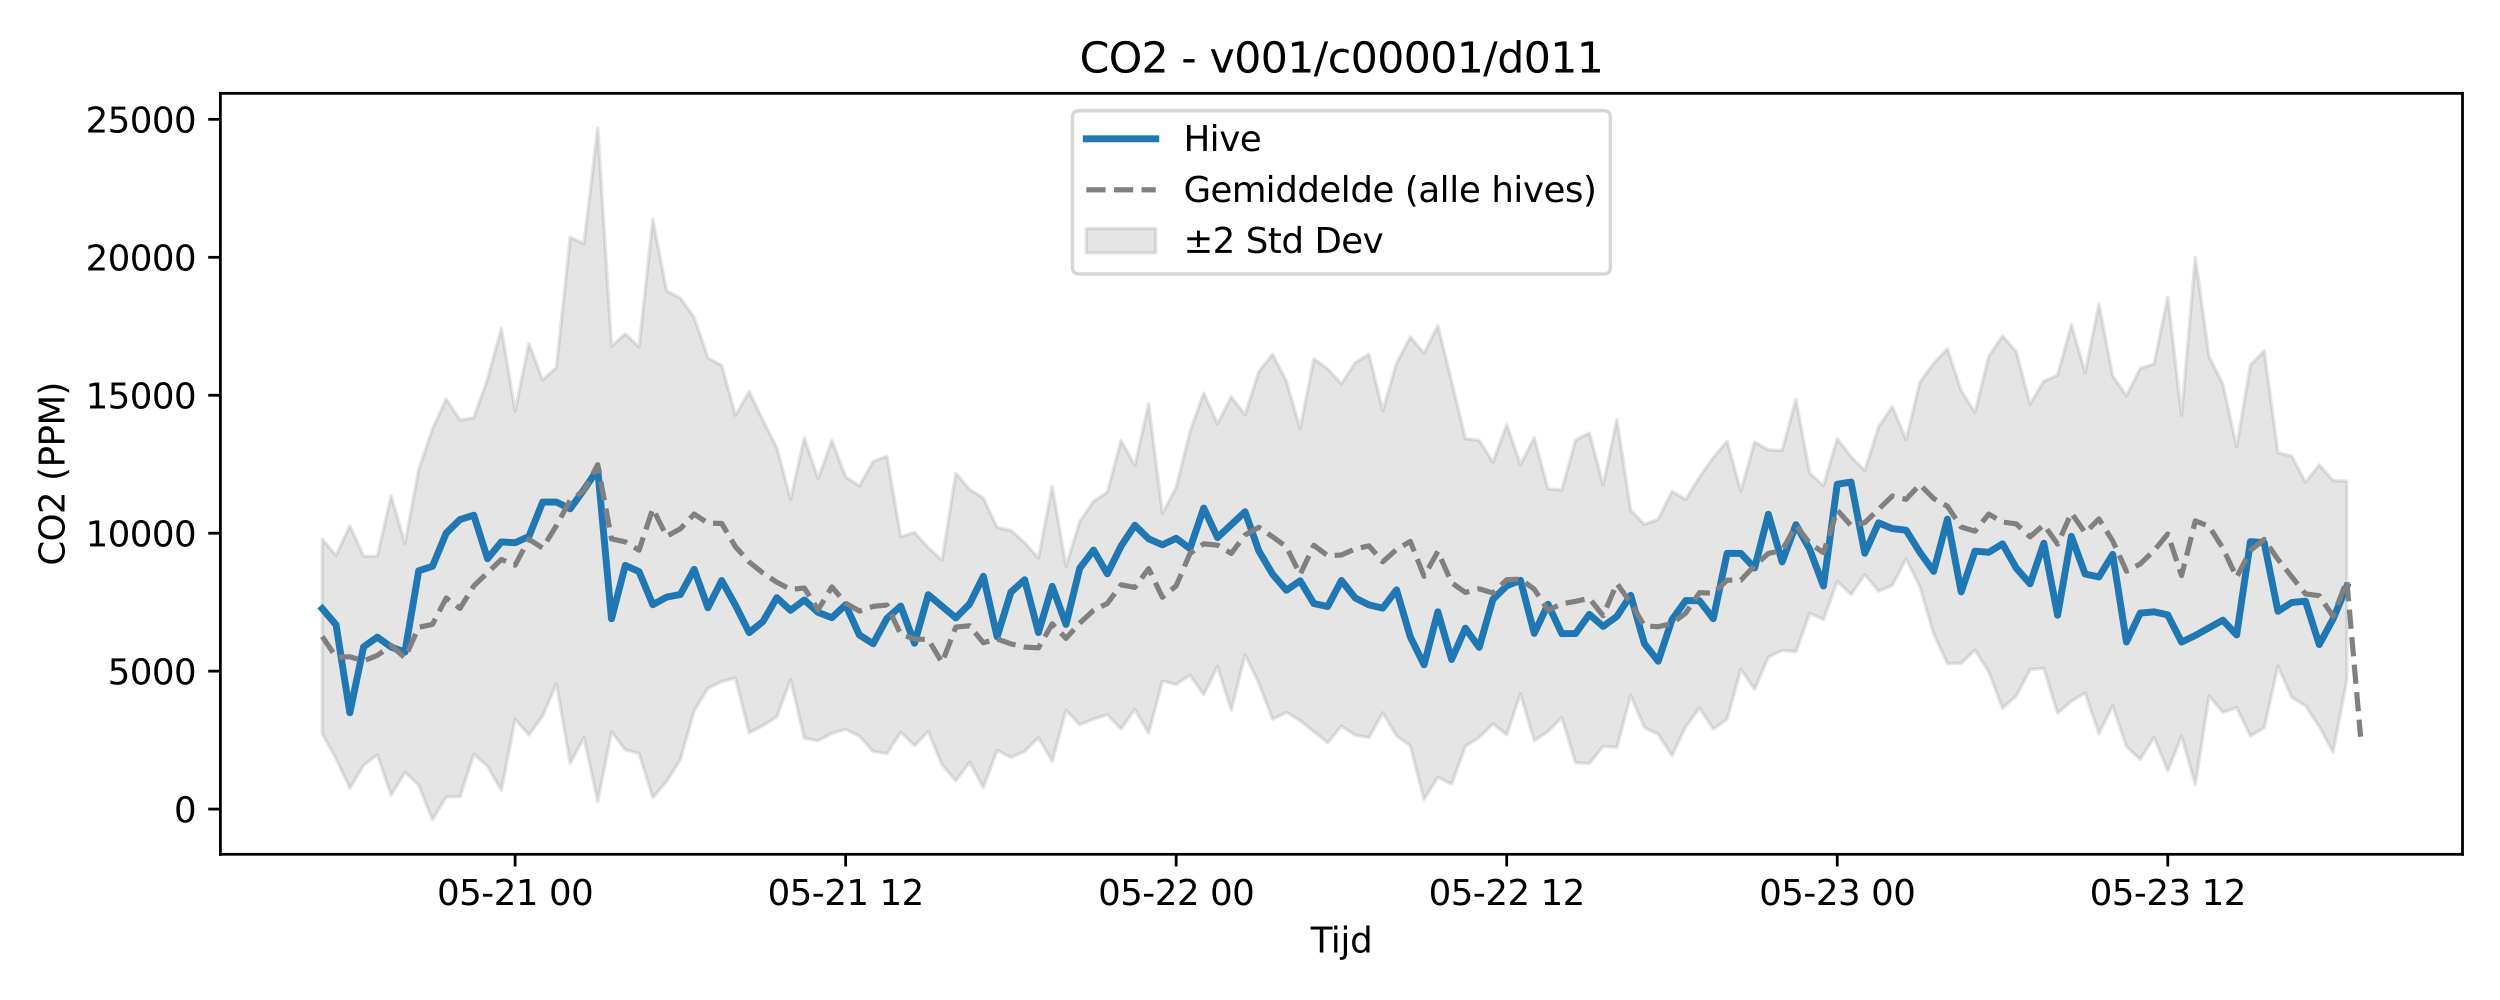 <?xml version="1.0" encoding="utf-8" standalone="no"?>
<!DOCTYPE svg PUBLIC "-//W3C//DTD SVG 1.1//EN"
  "http://www.w3.org/Graphics/SVG/1.1/DTD/svg11.dtd">
<svg xmlns:xlink="http://www.w3.org/1999/xlink" width="720pt" height="288pt" viewBox="0 0 720 288" xmlns="http://www.w3.org/2000/svg" version="1.1">
 <defs>
  <style type="text/css">*{stroke-linejoin: round; stroke-linecap: butt}</style>
 </defs>
 <g id="figure_1">
  <g id="patch_1">
   <path d="M 0 288 
L 720 288 
L 720 0 
L 0 0 
z
" style="fill: #ffffff"/>
  </g>
  <g id="axes_1">
   <g id="patch_2">
    <path d="M 63.47 246.04 
L 709.2 246.04 
L 709.2 26.88 
L 63.47 26.88 
z
" style="fill: #ffffff"/>
   </g>
   <g id="FillBetweenPolyCollection_1">
    <defs>
     <path id="mbd027740c0" d="M 92.821 -132.748 
L 92.821 -76.617 
L 96.788 -69.512 
L 100.754 -61.059 
L 104.721 -67.596 
L 108.687 -70.6 
L 112.653 -58.999 
L 116.62 -65.583 
L 120.586 -61.902 
L 124.553 -51.922 
L 128.519 -58.474 
L 132.485 -58.574 
L 136.452 -70.798 
L 140.418 -67.307 
L 144.385 -60.344 
L 148.351 -80.841 
L 152.317 -76.312 
L 156.284 -81.782 
L 160.25 -91.081 
L 164.217 -68.21 
L 168.183 -75.585 
L 172.149 -57.185 
L 176.116 -77.263 
L 180.082 -72.052 
L 184.049 -71.029 
L 188.015 -58.283 
L 191.981 -62.899 
L 195.948 -69.274 
L 199.914 -83.303 
L 203.881 -89.756 
L 207.847 -91.736 
L 211.813 -92.7 
L 215.78 -77.012 
L 219.746 -79.043 
L 223.713 -81.582 
L 227.679 -92.284 
L 231.645 -75.438 
L 235.612 -74.632 
L 239.578 -76.808 
L 243.545 -77.941 
L 247.511 -75.975 
L 251.477 -71.598 
L 255.444 -70.934 
L 259.41 -77.173 
L 263.377 -73.251 
L 267.343 -77.37 
L 271.309 -67.697 
L 275.276 -63.11 
L 279.242 -68.499 
L 283.209 -61.257 
L 287.175 -71.893 
L 291.141 -69.884 
L 295.108 -71.6 
L 299.074 -75.577 
L 303.041 -68.783 
L 307.007 -83.441 
L 310.973 -79.294 
L 314.94 -80.9 
L 318.906 -82.152 
L 322.873 -78.029 
L 326.839 -83.745 
L 330.805 -76.859 
L 334.772 -91.837 
L 338.738 -90.915 
L 342.705 -93.556 
L 346.671 -87.937 
L 350.637 -96.091 
L 354.604 -83.481 
L 358.57 -99.398 
L 362.537 -91.257 
L 366.503 -80.893 
L 370.469 -82.843 
L 374.436 -80.51 
L 378.402 -77.289 
L 382.369 -74.078 
L 386.335 -78.895 
L 390.301 -76.293 
L 394.268 -75.614 
L 398.234 -82.674 
L 402.201 -76.112 
L 406.167 -73.192 
L 410.133 -57.764 
L 414.1 -64.152 
L 418.066 -62.203 
L 422.033 -73.1 
L 425.999 -75.61 
L 429.965 -79.529 
L 433.932 -76.381 
L 437.898 -88.206 
L 441.865 -74.687 
L 445.831 -77.323 
L 449.797 -81.313 
L 453.764 -68.361 
L 457.73 -68.074 
L 461.697 -73.038 
L 465.663 -72.796 
L 469.629 -87.736 
L 473.596 -78.456 
L 477.562 -76.563 
L 481.529 -70.4 
L 485.495 -78.723 
L 489.461 -84.074 
L 493.428 -78.067 
L 497.394 -80.875 
L 501.361 -95.287 
L 505.327 -89.508 
L 509.293 -98.753 
L 513.26 -100.675 
L 517.226 -100.31 
L 521.193 -111.386 
L 525.159 -109.603 
L 529.125 -120.545 
L 533.092 -116.781 
L 537.058 -122.515 
L 541.025 -117.712 
L 544.991 -119.445 
L 548.957 -127.027 
L 552.924 -119.003 
L 556.89 -105.485 
L 560.857 -96.894 
L 564.823 -96.974 
L 568.789 -100.795 
L 572.756 -94.563 
L 576.722 -84.042 
L 580.689 -87.558 
L 584.655 -95.163 
L 588.621 -95.51 
L 592.588 -82.598 
L 596.554 -86.057 
L 600.521 -88.437 
L 604.487 -76.693 
L 608.453 -84.758 
L 612.42 -73.008 
L 616.386 -69.289 
L 620.353 -75.658 
L 624.319 -65.997 
L 628.285 -76.038 
L 632.252 -62.093 
L 636.218 -87.605 
L 640.185 -82.86 
L 644.151 -84.189 
L 648.117 -76.063 
L 652.084 -78.372 
L 656.05 -96.195 
L 660.017 -87.16 
L 663.983 -84.752 
L 667.949 -78.768 
L 671.916 -71.377 
L 675.882 -92.189 
L 675.882 -149.458 
L 675.882 -149.458 
L 671.916 -149.636 
L 667.949 -154.112 
L 663.983 -149.153 
L 660.017 -156.622 
L 656.05 -157.617 
L 652.084 -186.95 
L 648.117 -182.865 
L 644.151 -159.282 
L 640.185 -177.389 
L 636.218 -185.242 
L 632.252 -213.871 
L 628.285 -168.417 
L 624.319 -202.408 
L 620.353 -183.195 
L 616.386 -181.873 
L 612.42 -174.006 
L 608.453 -179.712 
L 604.487 -200.389 
L 600.521 -180.67 
L 596.554 -194.494 
L 592.588 -179.974 
L 588.621 -178.218 
L 584.655 -171.608 
L 580.689 -186.688 
L 576.722 -191.237 
L 572.756 -185.329 
L 568.789 -169.21 
L 564.823 -175.492 
L 560.857 -187.507 
L 556.89 -183.383 
L 552.924 -177.898 
L 548.957 -161.357 
L 544.991 -170.859 
L 541.025 -165.045 
L 537.058 -152.453 
L 533.092 -156.464 
L 529.125 -161.631 
L 525.159 -148.089 
L 521.193 -151.726 
L 517.226 -173 
L 513.26 -158.283 
L 509.293 -158.438 
L 505.327 -160.697 
L 501.361 -146.526 
L 497.394 -160.918 
L 493.428 -156.224 
L 489.461 -150.588 
L 485.495 -144.183 
L 481.529 -146.429 
L 477.562 -138.442 
L 473.596 -136.995 
L 469.629 -141.054 
L 465.663 -167.151 
L 461.697 -148.317 
L 457.73 -163.293 
L 453.764 -161.252 
L 449.797 -146.895 
L 445.831 -147.174 
L 441.865 -161.939 
L 437.898 -154.189 
L 433.932 -165.699 
L 429.965 -154.893 
L 425.999 -161.218 
L 422.033 -161.662 
L 418.066 -178.136 
L 414.1 -194.234 
L 410.133 -186.279 
L 406.167 -190.959 
L 402.201 -183.366 
L 398.234 -169.753 
L 394.268 -185.963 
L 390.301 -183.54 
L 386.335 -177.44 
L 382.369 -181.798 
L 378.402 -184.623 
L 374.436 -164.615 
L 370.469 -178.23 
L 366.503 -185.917 
L 362.537 -181.015 
L 358.57 -168.493 
L 354.604 -173.719 
L 350.637 -165.903 
L 346.671 -174.798 
L 342.705 -163.606 
L 338.738 -147.669 
L 334.772 -140.154 
L 330.805 -171.623 
L 326.839 -153.912 
L 322.873 -161.13 
L 318.906 -146.225 
L 314.94 -143.587 
L 310.973 -137.784 
L 307.007 -124.871 
L 303.041 -147.904 
L 299.074 -127.271 
L 295.108 -131.686 
L 291.141 -135.248 
L 287.175 -136.066 
L 283.209 -144.53 
L 279.242 -147.051 
L 275.276 -151.694 
L 271.309 -126.619 
L 267.343 -130.286 
L 263.377 -134.681 
L 259.41 -133.433 
L 255.444 -156.575 
L 251.477 -155.11 
L 247.511 -148.041 
L 243.545 -150.646 
L 239.578 -161.128 
L 235.612 -150.08 
L 231.645 -161.858 
L 227.679 -144.215 
L 223.713 -159.091 
L 219.746 -166.874 
L 215.78 -175.227 
L 211.813 -168.404 
L 207.847 -182.761 
L 203.881 -184.922 
L 199.914 -196.602 
L 195.948 -202.139 
L 191.981 -204.184 
L 188.015 -224.78 
L 184.049 -188.059 
L 180.082 -191.837 
L 176.116 -188.343 
L 172.149 -251.158 
L 168.183 -217.798 
L 164.217 -219.652 
L 160.25 -182.196 
L 156.284 -178.53 
L 152.317 -189.09 
L 148.351 -169.601 
L 144.385 -193.434 
L 140.418 -178.848 
L 136.452 -167.716 
L 132.485 -166.993 
L 128.519 -173.071 
L 124.553 -164.456 
L 120.586 -152.783 
L 116.62 -131.443 
L 112.653 -145.233 
L 108.687 -127.873 
L 104.721 -127.759 
L 100.754 -136.617 
L 96.788 -127.997 
L 92.821 -132.748 
z
" style="stroke: #808080; stroke-opacity: 0.2"/>
    </defs>
    <g clip-path="url(#pf0e288563a)">
     <use xlink:href="#mbd027740c0" x="0" y="288" style="fill: #808080; fill-opacity: 0.2; stroke: #808080; stroke-opacity: 0.2"/>
    </g>
   </g>
   <g id="matplotlib.axis_1">
    <g id="xtick_1">
     <g id="line2d_1">
      <defs>
       <path id="m848a5247d4" d="M 0 0 
L 0 3.5 
" style="stroke: #000000; stroke-width: 0.8"/>
      </defs>
      <g>
       <use xlink:href="#m848a5247d4" x="148.351" y="246.04" style="stroke: #000000; stroke-width: 0.8"/>
      </g>
     </g>
     <g id="text_1">
      <!-- 05-21 00 -->
      <g transform="translate(125.871 260.638) scale(0.1 -0.1)">
       <defs>
        <path id="DejaVuSans-30" d="M 2034 4250 
Q 1547 4250 1301 3770 
Q 1056 3291 1056 2328 
Q 1056 1369 1301 889 
Q 1547 409 2034 409 
Q 2525 409 2770 889 
Q 3016 1369 3016 2328 
Q 3016 3291 2770 3770 
Q 2525 4250 2034 4250 
z
M 2034 4750 
Q 2819 4750 3233 4129 
Q 3647 3509 3647 2328 
Q 3647 1150 3233 529 
Q 2819 -91 2034 -91 
Q 1250 -91 836 529 
Q 422 1150 422 2328 
Q 422 3509 836 4129 
Q 1250 4750 2034 4750 
z
" transform="scale(0.016)"/>
        <path id="DejaVuSans-35" d="M 691 4666 
L 3169 4666 
L 3169 4134 
L 1269 4134 
L 1269 2991 
Q 1406 3038 1543 3061 
Q 1681 3084 1819 3084 
Q 2600 3084 3056 2656 
Q 3513 2228 3513 1497 
Q 3513 744 3044 326 
Q 2575 -91 1722 -91 
Q 1428 -91 1123 -41 
Q 819 9 494 109 
L 494 744 
Q 775 591 1075 516 
Q 1375 441 1709 441 
Q 2250 441 2565 725 
Q 2881 1009 2881 1497 
Q 2881 1984 2565 2268 
Q 2250 2553 1709 2553 
Q 1456 2553 1204 2497 
Q 953 2441 691 2322 
L 691 4666 
z
" transform="scale(0.016)"/>
        <path id="DejaVuSans-2d" d="M 313 2009 
L 1997 2009 
L 1997 1497 
L 313 1497 
L 313 2009 
z
" transform="scale(0.016)"/>
        <path id="DejaVuSans-32" d="M 1228 531 
L 3431 531 
L 3431 0 
L 469 0 
L 469 531 
Q 828 903 1448 1529 
Q 2069 2156 2228 2338 
Q 2531 2678 2651 2914 
Q 2772 3150 2772 3378 
Q 2772 3750 2511 3984 
Q 2250 4219 1831 4219 
Q 1534 4219 1204 4116 
Q 875 4013 500 3803 
L 500 4441 
Q 881 4594 1212 4672 
Q 1544 4750 1819 4750 
Q 2544 4750 2975 4387 
Q 3406 4025 3406 3419 
Q 3406 3131 3298 2873 
Q 3191 2616 2906 2266 
Q 2828 2175 2409 1742 
Q 1991 1309 1228 531 
z
" transform="scale(0.016)"/>
        <path id="DejaVuSans-31" d="M 794 531 
L 1825 531 
L 1825 4091 
L 703 3866 
L 703 4441 
L 1819 4666 
L 2450 4666 
L 2450 531 
L 3481 531 
L 3481 0 
L 794 0 
L 794 531 
z
" transform="scale(0.016)"/>
        <path id="DejaVuSans-20" transform="scale(0.016)"/>
       </defs>
       <use xlink:href="#DejaVuSans-30"/>
       <use xlink:href="#DejaVuSans-35" transform="translate(63.623 0)"/>
       <use xlink:href="#DejaVuSans-2d" transform="translate(127.246 0)"/>
       <use xlink:href="#DejaVuSans-32" transform="translate(163.33 0)"/>
       <use xlink:href="#DejaVuSans-31" transform="translate(226.953 0)"/>
       <use xlink:href="#DejaVuSans-20" transform="translate(290.576 0)"/>
       <use xlink:href="#DejaVuSans-30" transform="translate(322.363 0)"/>
       <use xlink:href="#DejaVuSans-30" transform="translate(385.986 0)"/>
      </g>
     </g>
    </g>
    <g id="xtick_2">
     <g id="line2d_2">
      <g>
       <use xlink:href="#m848a5247d4" x="243.545" y="246.04" style="stroke: #000000; stroke-width: 0.8"/>
      </g>
     </g>
     <g id="text_2">
      <!-- 05-21 12 -->
      <g transform="translate(221.064 260.638) scale(0.1 -0.1)">
       <use xlink:href="#DejaVuSans-30"/>
       <use xlink:href="#DejaVuSans-35" transform="translate(63.623 0)"/>
       <use xlink:href="#DejaVuSans-2d" transform="translate(127.246 0)"/>
       <use xlink:href="#DejaVuSans-32" transform="translate(163.33 0)"/>
       <use xlink:href="#DejaVuSans-31" transform="translate(226.953 0)"/>
       <use xlink:href="#DejaVuSans-20" transform="translate(290.576 0)"/>
       <use xlink:href="#DejaVuSans-31" transform="translate(322.363 0)"/>
       <use xlink:href="#DejaVuSans-32" transform="translate(385.986 0)"/>
      </g>
     </g>
    </g>
    <g id="xtick_3">
     <g id="line2d_3">
      <g>
       <use xlink:href="#m848a5247d4" x="338.738" y="246.04" style="stroke: #000000; stroke-width: 0.8"/>
      </g>
     </g>
     <g id="text_3">
      <!-- 05-22 00 -->
      <g transform="translate(316.258 260.638) scale(0.1 -0.1)">
       <use xlink:href="#DejaVuSans-30"/>
       <use xlink:href="#DejaVuSans-35" transform="translate(63.623 0)"/>
       <use xlink:href="#DejaVuSans-2d" transform="translate(127.246 0)"/>
       <use xlink:href="#DejaVuSans-32" transform="translate(163.33 0)"/>
       <use xlink:href="#DejaVuSans-32" transform="translate(226.953 0)"/>
       <use xlink:href="#DejaVuSans-20" transform="translate(290.576 0)"/>
       <use xlink:href="#DejaVuSans-30" transform="translate(322.363 0)"/>
       <use xlink:href="#DejaVuSans-30" transform="translate(385.986 0)"/>
      </g>
     </g>
    </g>
    <g id="xtick_4">
     <g id="line2d_4">
      <g>
       <use xlink:href="#m848a5247d4" x="433.932" y="246.04" style="stroke: #000000; stroke-width: 0.8"/>
      </g>
     </g>
     <g id="text_4">
      <!-- 05-22 12 -->
      <g transform="translate(411.451 260.638) scale(0.1 -0.1)">
       <use xlink:href="#DejaVuSans-30"/>
       <use xlink:href="#DejaVuSans-35" transform="translate(63.623 0)"/>
       <use xlink:href="#DejaVuSans-2d" transform="translate(127.246 0)"/>
       <use xlink:href="#DejaVuSans-32" transform="translate(163.33 0)"/>
       <use xlink:href="#DejaVuSans-32" transform="translate(226.953 0)"/>
       <use xlink:href="#DejaVuSans-20" transform="translate(290.576 0)"/>
       <use xlink:href="#DejaVuSans-31" transform="translate(322.363 0)"/>
       <use xlink:href="#DejaVuSans-32" transform="translate(385.986 0)"/>
      </g>
     </g>
    </g>
    <g id="xtick_5">
     <g id="line2d_5">
      <g>
       <use xlink:href="#m848a5247d4" x="529.125" y="246.04" style="stroke: #000000; stroke-width: 0.8"/>
      </g>
     </g>
     <g id="text_5">
      <!-- 05-23 00 -->
      <g transform="translate(506.645 260.638) scale(0.1 -0.1)">
       <defs>
        <path id="DejaVuSans-33" d="M 2597 2516 
Q 3050 2419 3304 2112 
Q 3559 1806 3559 1356 
Q 3559 666 3084 287 
Q 2609 -91 1734 -91 
Q 1441 -91 1130 -33 
Q 819 25 488 141 
L 488 750 
Q 750 597 1062 519 
Q 1375 441 1716 441 
Q 2309 441 2620 675 
Q 2931 909 2931 1356 
Q 2931 1769 2642 2001 
Q 2353 2234 1838 2234 
L 1294 2234 
L 1294 2753 
L 1863 2753 
Q 2328 2753 2575 2939 
Q 2822 3125 2822 3475 
Q 2822 3834 2567 4026 
Q 2313 4219 1838 4219 
Q 1578 4219 1281 4162 
Q 984 4106 628 3988 
L 628 4550 
Q 988 4650 1302 4700 
Q 1616 4750 1894 4750 
Q 2613 4750 3031 4423 
Q 3450 4097 3450 3541 
Q 3450 3153 3228 2886 
Q 3006 2619 2597 2516 
z
" transform="scale(0.016)"/>
       </defs>
       <use xlink:href="#DejaVuSans-30"/>
       <use xlink:href="#DejaVuSans-35" transform="translate(63.623 0)"/>
       <use xlink:href="#DejaVuSans-2d" transform="translate(127.246 0)"/>
       <use xlink:href="#DejaVuSans-32" transform="translate(163.33 0)"/>
       <use xlink:href="#DejaVuSans-33" transform="translate(226.953 0)"/>
       <use xlink:href="#DejaVuSans-20" transform="translate(290.576 0)"/>
       <use xlink:href="#DejaVuSans-30" transform="translate(322.363 0)"/>
       <use xlink:href="#DejaVuSans-30" transform="translate(385.986 0)"/>
      </g>
     </g>
    </g>
    <g id="xtick_6">
     <g id="line2d_6">
      <g>
       <use xlink:href="#m848a5247d4" x="624.319" y="246.04" style="stroke: #000000; stroke-width: 0.8"/>
      </g>
     </g>
     <g id="text_6">
      <!-- 05-23 12 -->
      <g transform="translate(601.839 260.638) scale(0.1 -0.1)">
       <use xlink:href="#DejaVuSans-30"/>
       <use xlink:href="#DejaVuSans-35" transform="translate(63.623 0)"/>
       <use xlink:href="#DejaVuSans-2d" transform="translate(127.246 0)"/>
       <use xlink:href="#DejaVuSans-32" transform="translate(163.33 0)"/>
       <use xlink:href="#DejaVuSans-33" transform="translate(226.953 0)"/>
       <use xlink:href="#DejaVuSans-20" transform="translate(290.576 0)"/>
       <use xlink:href="#DejaVuSans-31" transform="translate(322.363 0)"/>
       <use xlink:href="#DejaVuSans-32" transform="translate(385.986 0)"/>
      </g>
     </g>
    </g>
    <g id="text_7">
     <!-- Tijd -->
     <g transform="translate(377.485 274.317) scale(0.1 -0.1)">
      <defs>
       <path id="DejaVuSans-54" d="M -19 4666 
L 3928 4666 
L 3928 4134 
L 2272 4134 
L 2272 0 
L 1638 0 
L 1638 4134 
L -19 4134 
L -19 4666 
z
" transform="scale(0.016)"/>
       <path id="DejaVuSans-69" d="M 603 3500 
L 1178 3500 
L 1178 0 
L 603 0 
L 603 3500 
z
M 603 4863 
L 1178 4863 
L 1178 4134 
L 603 4134 
L 603 4863 
z
" transform="scale(0.016)"/>
       <path id="DejaVuSans-6a" d="M 603 3500 
L 1178 3500 
L 1178 -63 
Q 1178 -731 923 -1031 
Q 669 -1331 103 -1331 
L -116 -1331 
L -116 -844 
L 38 -844 
Q 366 -844 484 -692 
Q 603 -541 603 -63 
L 603 3500 
z
M 603 4863 
L 1178 4863 
L 1178 4134 
L 603 4134 
L 603 4863 
z
" transform="scale(0.016)"/>
       <path id="DejaVuSans-64" d="M 2906 2969 
L 2906 4863 
L 3481 4863 
L 3481 0 
L 2906 0 
L 2906 525 
Q 2725 213 2448 61 
Q 2172 -91 1784 -91 
Q 1150 -91 751 415 
Q 353 922 353 1747 
Q 353 2572 751 3078 
Q 1150 3584 1784 3584 
Q 2172 3584 2448 3432 
Q 2725 3281 2906 2969 
z
M 947 1747 
Q 947 1113 1208 752 
Q 1469 391 1925 391 
Q 2381 391 2643 752 
Q 2906 1113 2906 1747 
Q 2906 2381 2643 2742 
Q 2381 3103 1925 3103 
Q 1469 3103 1208 2742 
Q 947 2381 947 1747 
z
" transform="scale(0.016)"/>
      </defs>
      <use xlink:href="#DejaVuSans-54"/>
      <use xlink:href="#DejaVuSans-69" transform="translate(57.959 0)"/>
      <use xlink:href="#DejaVuSans-6a" transform="translate(85.742 0)"/>
      <use xlink:href="#DejaVuSans-64" transform="translate(113.525 0)"/>
     </g>
    </g>
   </g>
   <g id="matplotlib.axis_2">
    <g id="ytick_1">
     <g id="line2d_7">
      <defs>
       <path id="m874a1ca68a" d="M 0 0 
L -3.5 0 
" style="stroke: #000000; stroke-width: 0.8"/>
      </defs>
      <g>
       <use xlink:href="#m874a1ca68a" x="63.47" y="233.017" style="stroke: #000000; stroke-width: 0.8"/>
      </g>
     </g>
     <g id="text_8">
      <!-- 0 -->
      <g transform="translate(50.108 236.816) scale(0.1 -0.1)">
       <use xlink:href="#DejaVuSans-30"/>
      </g>
     </g>
    </g>
    <g id="ytick_2">
     <g id="line2d_8">
      <g>
       <use xlink:href="#m874a1ca68a" x="63.47" y="193.288" style="stroke: #000000; stroke-width: 0.8"/>
      </g>
     </g>
     <g id="text_9">
      <!-- 5000 -->
      <g transform="translate(31.02 197.087) scale(0.1 -0.1)">
       <use xlink:href="#DejaVuSans-35"/>
       <use xlink:href="#DejaVuSans-30" transform="translate(63.623 0)"/>
       <use xlink:href="#DejaVuSans-30" transform="translate(127.246 0)"/>
       <use xlink:href="#DejaVuSans-30" transform="translate(190.869 0)"/>
      </g>
     </g>
    </g>
    <g id="ytick_3">
     <g id="line2d_9">
      <g>
       <use xlink:href="#m874a1ca68a" x="63.47" y="153.559" style="stroke: #000000; stroke-width: 0.8"/>
      </g>
     </g>
     <g id="text_10">
      <!-- 10000 -->
      <g transform="translate(24.657 157.359) scale(0.1 -0.1)">
       <use xlink:href="#DejaVuSans-31"/>
       <use xlink:href="#DejaVuSans-30" transform="translate(63.623 0)"/>
       <use xlink:href="#DejaVuSans-30" transform="translate(127.246 0)"/>
       <use xlink:href="#DejaVuSans-30" transform="translate(190.869 0)"/>
       <use xlink:href="#DejaVuSans-30" transform="translate(254.492 0)"/>
      </g>
     </g>
    </g>
    <g id="ytick_4">
     <g id="line2d_10">
      <g>
       <use xlink:href="#m874a1ca68a" x="63.47" y="113.831" style="stroke: #000000; stroke-width: 0.8"/>
      </g>
     </g>
     <g id="text_11">
      <!-- 15000 -->
      <g transform="translate(24.657 117.63) scale(0.1 -0.1)">
       <use xlink:href="#DejaVuSans-31"/>
       <use xlink:href="#DejaVuSans-35" transform="translate(63.623 0)"/>
       <use xlink:href="#DejaVuSans-30" transform="translate(127.246 0)"/>
       <use xlink:href="#DejaVuSans-30" transform="translate(190.869 0)"/>
       <use xlink:href="#DejaVuSans-30" transform="translate(254.492 0)"/>
      </g>
     </g>
    </g>
    <g id="ytick_5">
     <g id="line2d_11">
      <g>
       <use xlink:href="#m874a1ca68a" x="63.47" y="74.102" style="stroke: #000000; stroke-width: 0.8"/>
      </g>
     </g>
     <g id="text_12">
      <!-- 20000 -->
      <g transform="translate(24.657 77.902) scale(0.1 -0.1)">
       <use xlink:href="#DejaVuSans-32"/>
       <use xlink:href="#DejaVuSans-30" transform="translate(63.623 0)"/>
       <use xlink:href="#DejaVuSans-30" transform="translate(127.246 0)"/>
       <use xlink:href="#DejaVuSans-30" transform="translate(190.869 0)"/>
       <use xlink:href="#DejaVuSans-30" transform="translate(254.492 0)"/>
      </g>
     </g>
    </g>
    <g id="ytick_6">
     <g id="line2d_12">
      <g>
       <use xlink:href="#m874a1ca68a" x="63.47" y="34.374" style="stroke: #000000; stroke-width: 0.8"/>
      </g>
     </g>
     <g id="text_13">
      <!-- 25000 -->
      <g transform="translate(24.657 38.173) scale(0.1 -0.1)">
       <use xlink:href="#DejaVuSans-32"/>
       <use xlink:href="#DejaVuSans-35" transform="translate(63.623 0)"/>
       <use xlink:href="#DejaVuSans-30" transform="translate(127.246 0)"/>
       <use xlink:href="#DejaVuSans-30" transform="translate(190.869 0)"/>
       <use xlink:href="#DejaVuSans-30" transform="translate(254.492 0)"/>
      </g>
     </g>
    </g>
    <g id="text_14">
     <!-- CO2 (PPM) -->
     <g transform="translate(18.578 162.903) rotate(-90) scale(0.1 -0.1)">
      <defs>
       <path id="DejaVuSans-43" d="M 4122 4306 
L 4122 3641 
Q 3803 3938 3442 4084 
Q 3081 4231 2675 4231 
Q 1875 4231 1450 3742 
Q 1025 3253 1025 2328 
Q 1025 1406 1450 917 
Q 1875 428 2675 428 
Q 3081 428 3442 575 
Q 3803 722 4122 1019 
L 4122 359 
Q 3791 134 3420 21 
Q 3050 -91 2638 -91 
Q 1578 -91 968 557 
Q 359 1206 359 2328 
Q 359 3453 968 4101 
Q 1578 4750 2638 4750 
Q 3056 4750 3426 4639 
Q 3797 4528 4122 4306 
z
" transform="scale(0.016)"/>
       <path id="DejaVuSans-4f" d="M 2522 4238 
Q 1834 4238 1429 3725 
Q 1025 3213 1025 2328 
Q 1025 1447 1429 934 
Q 1834 422 2522 422 
Q 3209 422 3611 934 
Q 4013 1447 4013 2328 
Q 4013 3213 3611 3725 
Q 3209 4238 2522 4238 
z
M 2522 4750 
Q 3503 4750 4090 4092 
Q 4678 3434 4678 2328 
Q 4678 1225 4090 567 
Q 3503 -91 2522 -91 
Q 1538 -91 948 565 
Q 359 1222 359 2328 
Q 359 3434 948 4092 
Q 1538 4750 2522 4750 
z
" transform="scale(0.016)"/>
       <path id="DejaVuSans-28" d="M 1984 4856 
Q 1566 4138 1362 3434 
Q 1159 2731 1159 2009 
Q 1159 1288 1364 580 
Q 1569 -128 1984 -844 
L 1484 -844 
Q 1016 -109 783 600 
Q 550 1309 550 2009 
Q 550 2706 781 3412 
Q 1013 4119 1484 4856 
L 1984 4856 
z
" transform="scale(0.016)"/>
       <path id="DejaVuSans-50" d="M 1259 4147 
L 1259 2394 
L 2053 2394 
Q 2494 2394 2734 2622 
Q 2975 2850 2975 3272 
Q 2975 3691 2734 3919 
Q 2494 4147 2053 4147 
L 1259 4147 
z
M 628 4666 
L 2053 4666 
Q 2838 4666 3239 4311 
Q 3641 3956 3641 3272 
Q 3641 2581 3239 2228 
Q 2838 1875 2053 1875 
L 1259 1875 
L 1259 0 
L 628 0 
L 628 4666 
z
" transform="scale(0.016)"/>
       <path id="DejaVuSans-4d" d="M 628 4666 
L 1569 4666 
L 2759 1491 
L 3956 4666 
L 4897 4666 
L 4897 0 
L 4281 0 
L 4281 4097 
L 3078 897 
L 2444 897 
L 1241 4097 
L 1241 0 
L 628 0 
L 628 4666 
z
" transform="scale(0.016)"/>
       <path id="DejaVuSans-29" d="M 513 4856 
L 1013 4856 
Q 1481 4119 1714 3412 
Q 1947 2706 1947 2009 
Q 1947 1309 1714 600 
Q 1481 -109 1013 -844 
L 513 -844 
Q 928 -128 1133 580 
Q 1338 1288 1338 2009 
Q 1338 2731 1133 3434 
Q 928 4138 513 4856 
z
" transform="scale(0.016)"/>
      </defs>
      <use xlink:href="#DejaVuSans-43"/>
      <use xlink:href="#DejaVuSans-4f" transform="translate(69.824 0)"/>
      <use xlink:href="#DejaVuSans-32" transform="translate(148.535 0)"/>
      <use xlink:href="#DejaVuSans-20" transform="translate(212.158 0)"/>
      <use xlink:href="#DejaVuSans-28" transform="translate(243.945 0)"/>
      <use xlink:href="#DejaVuSans-50" transform="translate(282.959 0)"/>
      <use xlink:href="#DejaVuSans-50" transform="translate(343.262 0)"/>
      <use xlink:href="#DejaVuSans-4d" transform="translate(403.564 0)"/>
      <use xlink:href="#DejaVuSans-29" transform="translate(489.844 0)"/>
     </g>
    </g>
   </g>
   <g id="line2d_13">
    <path d="M 92.821 175.307 
L 96.788 179.945 
L 100.754 205.278 
L 104.721 186.276 
L 108.687 183.499 
L 112.653 186.359 
L 116.62 187.79 
L 120.586 164.379 
L 124.553 163.089 
L 128.519 153.517 
L 132.485 149.61 
L 136.452 148.387 
L 140.418 160.912 
L 144.385 156.073 
L 148.351 156.298 
L 152.317 154.518 
L 156.284 144.594 
L 160.25 144.607 
L 164.217 146.53 
L 168.183 141.003 
L 172.149 135.181 
L 176.116 178.199 
L 180.082 162.843 
L 184.049 164.625 
L 188.015 174.16 
L 191.981 171.967 
L 195.948 171.219 
L 199.914 163.984 
L 203.881 175.021 
L 207.847 167.21 
L 211.813 174.308 
L 215.78 182.193 
L 219.746 178.972 
L 223.713 172.144 
L 227.679 175.773 
L 231.645 172.799 
L 235.612 176.372 
L 239.578 177.892 
L 243.545 174.179 
L 247.511 182.892 
L 251.477 185.394 
L 255.444 178.08 
L 259.41 174.555 
L 263.377 185.242 
L 267.343 171.278 
L 275.276 177.942 
L 279.242 173.935 
L 283.209 165.979 
L 287.175 183.384 
L 291.141 170.547 
L 295.108 166.968 
L 299.074 182.161 
L 303.041 168.881 
L 307.007 179.823 
L 310.973 163.64 
L 314.94 158.425 
L 318.906 165.253 
L 322.873 157.273 
L 326.839 151.263 
L 330.805 155.183 
L 334.772 156.91 
L 338.738 155.037 
L 342.705 157.99 
L 346.671 146.329 
L 350.637 154.807 
L 358.57 147.39 
L 362.537 158.647 
L 366.503 165.361 
L 370.469 169.995 
L 374.436 167.268 
L 378.402 173.829 
L 382.369 174.671 
L 386.335 167.181 
L 390.301 172.208 
L 394.268 174.218 
L 398.234 175.129 
L 402.201 169.883 
L 406.167 183.419 
L 410.133 191.455 
L 414.1 176.205 
L 418.066 189.935 
L 422.033 180.914 
L 425.999 186.439 
L 429.965 172.592 
L 433.932 168.712 
L 437.898 167.131 
L 441.865 182.402 
L 445.831 174.033 
L 449.797 182.492 
L 453.764 182.458 
L 457.73 176.941 
L 461.697 180.408 
L 465.663 177.526 
L 469.629 171.457 
L 473.596 185.39 
L 477.562 190.435 
L 481.529 178.485 
L 485.495 172.963 
L 489.461 173.037 
L 493.428 178.181 
L 497.394 159.37 
L 501.361 159.373 
L 505.327 163.566 
L 509.293 148.127 
L 513.26 161.828 
L 517.226 151.115 
L 521.193 158.218 
L 525.159 168.762 
L 529.125 139.458 
L 533.092 138.833 
L 537.058 159.339 
L 541.025 150.572 
L 544.991 152.246 
L 548.957 152.699 
L 552.924 159.063 
L 556.89 164.548 
L 560.857 149.511 
L 564.823 170.46 
L 568.789 158.74 
L 572.756 159.058 
L 576.722 156.65 
L 580.689 163.629 
L 584.655 168.136 
L 588.621 156.472 
L 592.588 177.182 
L 596.554 154.471 
L 600.521 165.323 
L 604.487 166.159 
L 608.453 159.666 
L 612.42 184.889 
L 616.386 176.565 
L 620.353 176.213 
L 624.319 177.095 
L 628.285 184.925 
L 632.252 183.002 
L 640.185 178.6 
L 644.151 182.863 
L 648.117 155.995 
L 652.084 156.277 
L 656.05 176.05 
L 660.017 173.519 
L 663.983 173.143 
L 667.949 185.636 
L 671.916 178.283 
L 675.882 168.858 
L 675.882 168.858 
" clip-path="url(#pf0e288563a)" style="fill: none; stroke: #1f77b4; stroke-width: 2; stroke-linecap: square"/>
   </g>
   <g id="line2d_14">
    <path d="M 92.821 183.317 
L 96.788 189.246 
L 100.754 189.162 
L 104.721 190.323 
L 108.687 188.763 
L 112.653 185.884 
L 116.62 189.487 
L 120.586 180.657 
L 124.553 179.811 
L 128.519 172.227 
L 132.485 175.217 
L 136.452 168.743 
L 144.385 161.111 
L 148.351 162.779 
L 152.317 155.299 
L 156.284 157.844 
L 160.25 151.362 
L 164.217 144.069 
L 168.183 141.308 
L 172.149 133.828 
L 176.116 155.197 
L 180.082 156.055 
L 184.049 158.456 
L 188.015 146.468 
L 191.981 154.458 
L 195.948 152.294 
L 199.914 148.048 
L 203.881 150.661 
L 207.847 150.752 
L 211.813 157.448 
L 215.78 161.88 
L 219.746 165.041 
L 223.713 167.664 
L 227.679 169.751 
L 231.645 169.352 
L 235.612 175.644 
L 239.578 169.032 
L 243.545 173.706 
L 247.511 175.992 
L 251.477 174.646 
L 255.444 174.246 
L 259.41 182.697 
L 263.377 184.034 
L 267.343 184.172 
L 271.309 190.842 
L 275.276 180.598 
L 279.242 180.225 
L 283.209 185.107 
L 287.175 184.02 
L 291.141 185.434 
L 295.108 186.357 
L 299.074 186.576 
L 303.041 179.657 
L 307.007 183.844 
L 310.973 179.461 
L 314.94 175.756 
L 318.906 173.811 
L 322.873 168.421 
L 326.839 169.171 
L 330.805 163.759 
L 334.772 172.004 
L 338.738 168.708 
L 342.705 159.419 
L 346.671 156.632 
L 350.637 157.003 
L 354.604 159.4 
L 358.57 154.055 
L 362.537 151.864 
L 366.503 154.595 
L 370.469 157.463 
L 374.436 165.438 
L 378.402 157.044 
L 382.369 160.062 
L 386.335 159.833 
L 390.301 158.083 
L 394.268 157.212 
L 398.234 161.786 
L 402.201 158.261 
L 406.167 155.925 
L 410.133 165.979 
L 414.1 158.807 
L 418.066 167.831 
L 422.033 170.619 
L 425.999 169.586 
L 429.965 170.789 
L 433.932 166.96 
L 437.898 166.803 
L 441.865 169.687 
L 445.831 175.752 
L 449.797 173.896 
L 453.764 173.193 
L 457.73 172.316 
L 461.697 177.323 
L 465.663 168.027 
L 469.629 173.605 
L 473.596 180.274 
L 477.562 180.498 
L 481.529 179.586 
L 485.495 176.547 
L 489.461 170.669 
L 493.428 170.854 
L 497.394 167.103 
L 501.361 167.093 
L 505.327 162.897 
L 509.293 159.404 
L 513.26 158.521 
L 517.226 151.345 
L 521.193 156.444 
L 525.159 159.154 
L 529.125 146.912 
L 533.092 151.377 
L 537.058 150.516 
L 544.991 142.848 
L 548.957 143.808 
L 552.924 139.549 
L 556.89 143.566 
L 560.857 145.799 
L 564.823 151.767 
L 568.789 152.998 
L 572.756 148.054 
L 576.722 150.361 
L 580.689 150.877 
L 584.655 154.615 
L 588.621 151.136 
L 592.588 156.714 
L 596.554 147.724 
L 600.521 153.446 
L 604.487 149.459 
L 608.453 155.765 
L 612.42 164.493 
L 616.386 162.419 
L 620.353 158.573 
L 624.319 153.797 
L 628.285 165.773 
L 632.252 150.018 
L 636.218 151.576 
L 640.185 157.876 
L 644.151 166.265 
L 648.117 158.536 
L 652.084 155.339 
L 656.05 161.094 
L 663.983 171.048 
L 667.949 171.56 
L 671.916 177.494 
L 675.882 167.177 
L 679.849 212.175 
L 679.849 212.175 
" clip-path="url(#pf0e288563a)" style="fill: none; stroke-dasharray: 5.55,2.4; stroke-dashoffset: 0; stroke: #808080; stroke-width: 1.5"/>
   </g>
   <g id="patch_3">
    <path d="M 63.47 246.04 
L 63.47 26.88 
" style="fill: none; stroke: #000000; stroke-width: 0.8; stroke-linejoin: miter; stroke-linecap: square"/>
   </g>
   <g id="patch_4">
    <path d="M 709.2 246.04 
L 709.2 26.88 
" style="fill: none; stroke: #000000; stroke-width: 0.8; stroke-linejoin: miter; stroke-linecap: square"/>
   </g>
   <g id="patch_5">
    <path d="M 63.47 246.04 
L 709.2 246.04 
" style="fill: none; stroke: #000000; stroke-width: 0.8; stroke-linejoin: miter; stroke-linecap: square"/>
   </g>
   <g id="patch_6">
    <path d="M 63.47 26.88 
L 709.2 26.88 
" style="fill: none; stroke: #000000; stroke-width: 0.8; stroke-linejoin: miter; stroke-linecap: square"/>
   </g>
   <g id="text_15">
    <!-- CO2 - v001/c00001/d011 -->
    <g transform="translate(310.932 20.88) scale(0.12 -0.12)">
     <defs>
      <path id="DejaVuSans-76" d="M 191 3500 
L 800 3500 
L 1894 563 
L 2988 3500 
L 3597 3500 
L 2284 0 
L 1503 0 
L 191 3500 
z
" transform="scale(0.016)"/>
      <path id="DejaVuSans-2f" d="M 1625 4666 
L 2156 4666 
L 531 -594 
L 0 -594 
L 1625 4666 
z
" transform="scale(0.016)"/>
      <path id="DejaVuSans-63" d="M 3122 3366 
L 3122 2828 
Q 2878 2963 2633 3030 
Q 2388 3097 2138 3097 
Q 1578 3097 1268 2742 
Q 959 2388 959 1747 
Q 959 1106 1268 751 
Q 1578 397 2138 397 
Q 2388 397 2633 464 
Q 2878 531 3122 666 
L 3122 134 
Q 2881 22 2623 -34 
Q 2366 -91 2075 -91 
Q 1284 -91 818 406 
Q 353 903 353 1747 
Q 353 2603 823 3093 
Q 1294 3584 2113 3584 
Q 2378 3584 2631 3529 
Q 2884 3475 3122 3366 
z
" transform="scale(0.016)"/>
     </defs>
     <use xlink:href="#DejaVuSans-43"/>
     <use xlink:href="#DejaVuSans-4f" transform="translate(69.824 0)"/>
     <use xlink:href="#DejaVuSans-32" transform="translate(148.535 0)"/>
     <use xlink:href="#DejaVuSans-20" transform="translate(212.158 0)"/>
     <use xlink:href="#DejaVuSans-2d" transform="translate(243.945 0)"/>
     <use xlink:href="#DejaVuSans-20" transform="translate(280.029 0)"/>
     <use xlink:href="#DejaVuSans-76" transform="translate(311.816 0)"/>
     <use xlink:href="#DejaVuSans-30" transform="translate(370.996 0)"/>
     <use xlink:href="#DejaVuSans-30" transform="translate(434.619 0)"/>
     <use xlink:href="#DejaVuSans-31" transform="translate(498.242 0)"/>
     <use xlink:href="#DejaVuSans-2f" transform="translate(561.865 0)"/>
     <use xlink:href="#DejaVuSans-63" transform="translate(595.557 0)"/>
     <use xlink:href="#DejaVuSans-30" transform="translate(650.537 0)"/>
     <use xlink:href="#DejaVuSans-30" transform="translate(714.16 0)"/>
     <use xlink:href="#DejaVuSans-30" transform="translate(777.783 0)"/>
     <use xlink:href="#DejaVuSans-30" transform="translate(841.406 0)"/>
     <use xlink:href="#DejaVuSans-31" transform="translate(905.029 0)"/>
     <use xlink:href="#DejaVuSans-2f" transform="translate(968.652 0)"/>
     <use xlink:href="#DejaVuSans-64" transform="translate(1002.344 0)"/>
     <use xlink:href="#DejaVuSans-30" transform="translate(1065.82 0)"/>
     <use xlink:href="#DejaVuSans-31" transform="translate(1129.443 0)"/>
     <use xlink:href="#DejaVuSans-31" transform="translate(1193.066 0)"/>
    </g>
   </g>
   <g id="legend_1">
    <g id="patch_7">
     <path d="M 310.863 78.914 
L 461.807 78.914 
Q 463.807 78.914 463.807 76.914 
L 463.807 33.88 
Q 463.807 31.88 461.807 31.88 
L 310.863 31.88 
Q 308.863 31.88 308.863 33.88 
L 308.863 76.914 
Q 308.863 78.914 310.863 78.914 
z
" style="fill: #ffffff; opacity: 0.8; stroke: #cccccc; stroke-linejoin: miter"/>
    </g>
    <g id="line2d_15">
     <path d="M 312.863 39.978 
L 322.863 39.978 
L 332.863 39.978 
" style="fill: none; stroke: #1f77b4; stroke-width: 2; stroke-linecap: square"/>
    </g>
    <g id="text_16">
     <!-- Hive -->
     <g transform="translate(340.863 43.478) scale(0.1 -0.1)">
      <defs>
       <path id="DejaVuSans-48" d="M 628 4666 
L 1259 4666 
L 1259 2753 
L 3553 2753 
L 3553 4666 
L 4184 4666 
L 4184 0 
L 3553 0 
L 3553 2222 
L 1259 2222 
L 1259 0 
L 628 0 
L 628 4666 
z
" transform="scale(0.016)"/>
       <path id="DejaVuSans-65" d="M 3597 1894 
L 3597 1613 
L 953 1613 
Q 991 1019 1311 708 
Q 1631 397 2203 397 
Q 2534 397 2845 478 
Q 3156 559 3463 722 
L 3463 178 
Q 3153 47 2828 -22 
Q 2503 -91 2169 -91 
Q 1331 -91 842 396 
Q 353 884 353 1716 
Q 353 2575 817 3079 
Q 1281 3584 2069 3584 
Q 2775 3584 3186 3129 
Q 3597 2675 3597 1894 
z
M 3022 2063 
Q 3016 2534 2758 2815 
Q 2500 3097 2075 3097 
Q 1594 3097 1305 2825 
Q 1016 2553 972 2059 
L 3022 2063 
z
" transform="scale(0.016)"/>
      </defs>
      <use xlink:href="#DejaVuSans-48"/>
      <use xlink:href="#DejaVuSans-69" transform="translate(75.195 0)"/>
      <use xlink:href="#DejaVuSans-76" transform="translate(102.979 0)"/>
      <use xlink:href="#DejaVuSans-65" transform="translate(162.158 0)"/>
     </g>
    </g>
    <g id="line2d_16">
     <path d="M 312.863 54.657 
L 322.863 54.657 
L 332.863 54.657 
" style="fill: none; stroke-dasharray: 5.55,2.4; stroke-dashoffset: 0; stroke: #808080; stroke-width: 1.5"/>
    </g>
    <g id="text_17">
     <!-- Gemiddelde (alle hives) -->
     <g transform="translate(340.863 58.157) scale(0.1 -0.1)">
      <defs>
       <path id="DejaVuSans-47" d="M 3809 666 
L 3809 1919 
L 2778 1919 
L 2778 2438 
L 4434 2438 
L 4434 434 
Q 4069 175 3628 42 
Q 3188 -91 2688 -91 
Q 1594 -91 976 548 
Q 359 1188 359 2328 
Q 359 3472 976 4111 
Q 1594 4750 2688 4750 
Q 3144 4750 3555 4637 
Q 3966 4525 4313 4306 
L 4313 3634 
Q 3963 3931 3569 4081 
Q 3175 4231 2741 4231 
Q 1884 4231 1454 3753 
Q 1025 3275 1025 2328 
Q 1025 1384 1454 906 
Q 1884 428 2741 428 
Q 3075 428 3337 486 
Q 3600 544 3809 666 
z
" transform="scale(0.016)"/>
       <path id="DejaVuSans-6d" d="M 3328 2828 
Q 3544 3216 3844 3400 
Q 4144 3584 4550 3584 
Q 5097 3584 5394 3201 
Q 5691 2819 5691 2113 
L 5691 0 
L 5113 0 
L 5113 2094 
Q 5113 2597 4934 2840 
Q 4756 3084 4391 3084 
Q 3944 3084 3684 2787 
Q 3425 2491 3425 1978 
L 3425 0 
L 2847 0 
L 2847 2094 
Q 2847 2600 2669 2842 
Q 2491 3084 2119 3084 
Q 1678 3084 1418 2786 
Q 1159 2488 1159 1978 
L 1159 0 
L 581 0 
L 581 3500 
L 1159 3500 
L 1159 2956 
Q 1356 3278 1631 3431 
Q 1906 3584 2284 3584 
Q 2666 3584 2933 3390 
Q 3200 3197 3328 2828 
z
" transform="scale(0.016)"/>
       <path id="DejaVuSans-6c" d="M 603 4863 
L 1178 4863 
L 1178 0 
L 603 0 
L 603 4863 
z
" transform="scale(0.016)"/>
       <path id="DejaVuSans-61" d="M 2194 1759 
Q 1497 1759 1228 1600 
Q 959 1441 959 1056 
Q 959 750 1161 570 
Q 1363 391 1709 391 
Q 2188 391 2477 730 
Q 2766 1069 2766 1631 
L 2766 1759 
L 2194 1759 
z
M 3341 1997 
L 3341 0 
L 2766 0 
L 2766 531 
Q 2569 213 2275 61 
Q 1981 -91 1556 -91 
Q 1019 -91 701 211 
Q 384 513 384 1019 
Q 384 1609 779 1909 
Q 1175 2209 1959 2209 
L 2766 2209 
L 2766 2266 
Q 2766 2663 2505 2880 
Q 2244 3097 1772 3097 
Q 1472 3097 1187 3025 
Q 903 2953 641 2809 
L 641 3341 
Q 956 3463 1253 3523 
Q 1550 3584 1831 3584 
Q 2591 3584 2966 3190 
Q 3341 2797 3341 1997 
z
" transform="scale(0.016)"/>
       <path id="DejaVuSans-68" d="M 3513 2113 
L 3513 0 
L 2938 0 
L 2938 2094 
Q 2938 2591 2744 2837 
Q 2550 3084 2163 3084 
Q 1697 3084 1428 2787 
Q 1159 2491 1159 1978 
L 1159 0 
L 581 0 
L 581 4863 
L 1159 4863 
L 1159 2956 
Q 1366 3272 1645 3428 
Q 1925 3584 2291 3584 
Q 2894 3584 3203 3211 
Q 3513 2838 3513 2113 
z
" transform="scale(0.016)"/>
       <path id="DejaVuSans-73" d="M 2834 3397 
L 2834 2853 
Q 2591 2978 2328 3040 
Q 2066 3103 1784 3103 
Q 1356 3103 1142 2972 
Q 928 2841 928 2578 
Q 928 2378 1081 2264 
Q 1234 2150 1697 2047 
L 1894 2003 
Q 2506 1872 2764 1633 
Q 3022 1394 3022 966 
Q 3022 478 2636 193 
Q 2250 -91 1575 -91 
Q 1294 -91 989 -36 
Q 684 19 347 128 
L 347 722 
Q 666 556 975 473 
Q 1284 391 1588 391 
Q 1994 391 2212 530 
Q 2431 669 2431 922 
Q 2431 1156 2273 1281 
Q 2116 1406 1581 1522 
L 1381 1569 
Q 847 1681 609 1914 
Q 372 2147 372 2553 
Q 372 3047 722 3315 
Q 1072 3584 1716 3584 
Q 2034 3584 2315 3537 
Q 2597 3491 2834 3397 
z
" transform="scale(0.016)"/>
      </defs>
      <use xlink:href="#DejaVuSans-47"/>
      <use xlink:href="#DejaVuSans-65" transform="translate(77.49 0)"/>
      <use xlink:href="#DejaVuSans-6d" transform="translate(139.014 0)"/>
      <use xlink:href="#DejaVuSans-69" transform="translate(236.426 0)"/>
      <use xlink:href="#DejaVuSans-64" transform="translate(264.209 0)"/>
      <use xlink:href="#DejaVuSans-64" transform="translate(327.686 0)"/>
      <use xlink:href="#DejaVuSans-65" transform="translate(391.162 0)"/>
      <use xlink:href="#DejaVuSans-6c" transform="translate(452.686 0)"/>
      <use xlink:href="#DejaVuSans-64" transform="translate(480.469 0)"/>
      <use xlink:href="#DejaVuSans-65" transform="translate(543.945 0)"/>
      <use xlink:href="#DejaVuSans-20" transform="translate(605.469 0)"/>
      <use xlink:href="#DejaVuSans-28" transform="translate(637.256 0)"/>
      <use xlink:href="#DejaVuSans-61" transform="translate(676.27 0)"/>
      <use xlink:href="#DejaVuSans-6c" transform="translate(737.549 0)"/>
      <use xlink:href="#DejaVuSans-6c" transform="translate(765.332 0)"/>
      <use xlink:href="#DejaVuSans-65" transform="translate(793.115 0)"/>
      <use xlink:href="#DejaVuSans-20" transform="translate(854.639 0)"/>
      <use xlink:href="#DejaVuSans-68" transform="translate(886.426 0)"/>
      <use xlink:href="#DejaVuSans-69" transform="translate(949.805 0)"/>
      <use xlink:href="#DejaVuSans-76" transform="translate(977.588 0)"/>
      <use xlink:href="#DejaVuSans-65" transform="translate(1036.768 0)"/>
      <use xlink:href="#DejaVuSans-73" transform="translate(1098.291 0)"/>
      <use xlink:href="#DejaVuSans-29" transform="translate(1150.391 0)"/>
     </g>
    </g>
    <g id="patch_8">
     <path d="M 312.863 72.835 
L 332.863 72.835 
L 332.863 65.835 
L 312.863 65.835 
z
" style="fill: #808080; fill-opacity: 0.2; stroke: #808080; stroke-opacity: 0.2; stroke-linejoin: miter"/>
    </g>
    <g id="text_18">
     <!-- ±2 Std Dev -->
     <g transform="translate(340.863 72.835) scale(0.1 -0.1)">
      <defs>
       <path id="DejaVuSans-b1" d="M 2944 4013 
L 2944 2803 
L 4684 2803 
L 4684 2272 
L 2944 2272 
L 2944 1063 
L 2419 1063 
L 2419 2272 
L 678 2272 
L 678 2803 
L 2419 2803 
L 2419 4013 
L 2944 4013 
z
M 678 531 
L 4684 531 
L 4684 0 
L 678 0 
L 678 531 
z
" transform="scale(0.016)"/>
       <path id="DejaVuSans-53" d="M 3425 4513 
L 3425 3897 
Q 3066 4069 2747 4153 
Q 2428 4238 2131 4238 
Q 1616 4238 1336 4038 
Q 1056 3838 1056 3469 
Q 1056 3159 1242 3001 
Q 1428 2844 1947 2747 
L 2328 2669 
Q 3034 2534 3370 2195 
Q 3706 1856 3706 1288 
Q 3706 609 3251 259 
Q 2797 -91 1919 -91 
Q 1588 -91 1214 -16 
Q 841 59 441 206 
L 441 856 
Q 825 641 1194 531 
Q 1563 422 1919 422 
Q 2459 422 2753 634 
Q 3047 847 3047 1241 
Q 3047 1584 2836 1778 
Q 2625 1972 2144 2069 
L 1759 2144 
Q 1053 2284 737 2584 
Q 422 2884 422 3419 
Q 422 4038 858 4394 
Q 1294 4750 2059 4750 
Q 2388 4750 2728 4690 
Q 3069 4631 3425 4513 
z
" transform="scale(0.016)"/>
       <path id="DejaVuSans-74" d="M 1172 4494 
L 1172 3500 
L 2356 3500 
L 2356 3053 
L 1172 3053 
L 1172 1153 
Q 1172 725 1289 603 
Q 1406 481 1766 481 
L 2356 481 
L 2356 0 
L 1766 0 
Q 1100 0 847 248 
Q 594 497 594 1153 
L 594 3053 
L 172 3053 
L 172 3500 
L 594 3500 
L 594 4494 
L 1172 4494 
z
" transform="scale(0.016)"/>
       <path id="DejaVuSans-44" d="M 1259 4147 
L 1259 519 
L 2022 519 
Q 2988 519 3436 956 
Q 3884 1394 3884 2338 
Q 3884 3275 3436 3711 
Q 2988 4147 2022 4147 
L 1259 4147 
z
M 628 4666 
L 1925 4666 
Q 3281 4666 3915 4102 
Q 4550 3538 4550 2338 
Q 4550 1131 3912 565 
Q 3275 0 1925 0 
L 628 0 
L 628 4666 
z
" transform="scale(0.016)"/>
      </defs>
      <use xlink:href="#DejaVuSans-b1"/>
      <use xlink:href="#DejaVuSans-32" transform="translate(83.789 0)"/>
      <use xlink:href="#DejaVuSans-20" transform="translate(147.412 0)"/>
      <use xlink:href="#DejaVuSans-53" transform="translate(179.199 0)"/>
      <use xlink:href="#DejaVuSans-74" transform="translate(242.676 0)"/>
      <use xlink:href="#DejaVuSans-64" transform="translate(281.885 0)"/>
      <use xlink:href="#DejaVuSans-20" transform="translate(345.361 0)"/>
      <use xlink:href="#DejaVuSans-44" transform="translate(377.148 0)"/>
      <use xlink:href="#DejaVuSans-65" transform="translate(454.15 0)"/>
      <use xlink:href="#DejaVuSans-76" transform="translate(515.674 0)"/>
     </g>
    </g>
   </g>
  </g>
 </g>
 <defs>
  <clipPath id="pf0e288563a">
   <rect x="63.47" y="26.88" width="645.73" height="219.16"/>
  </clipPath>
 </defs>
</svg>
